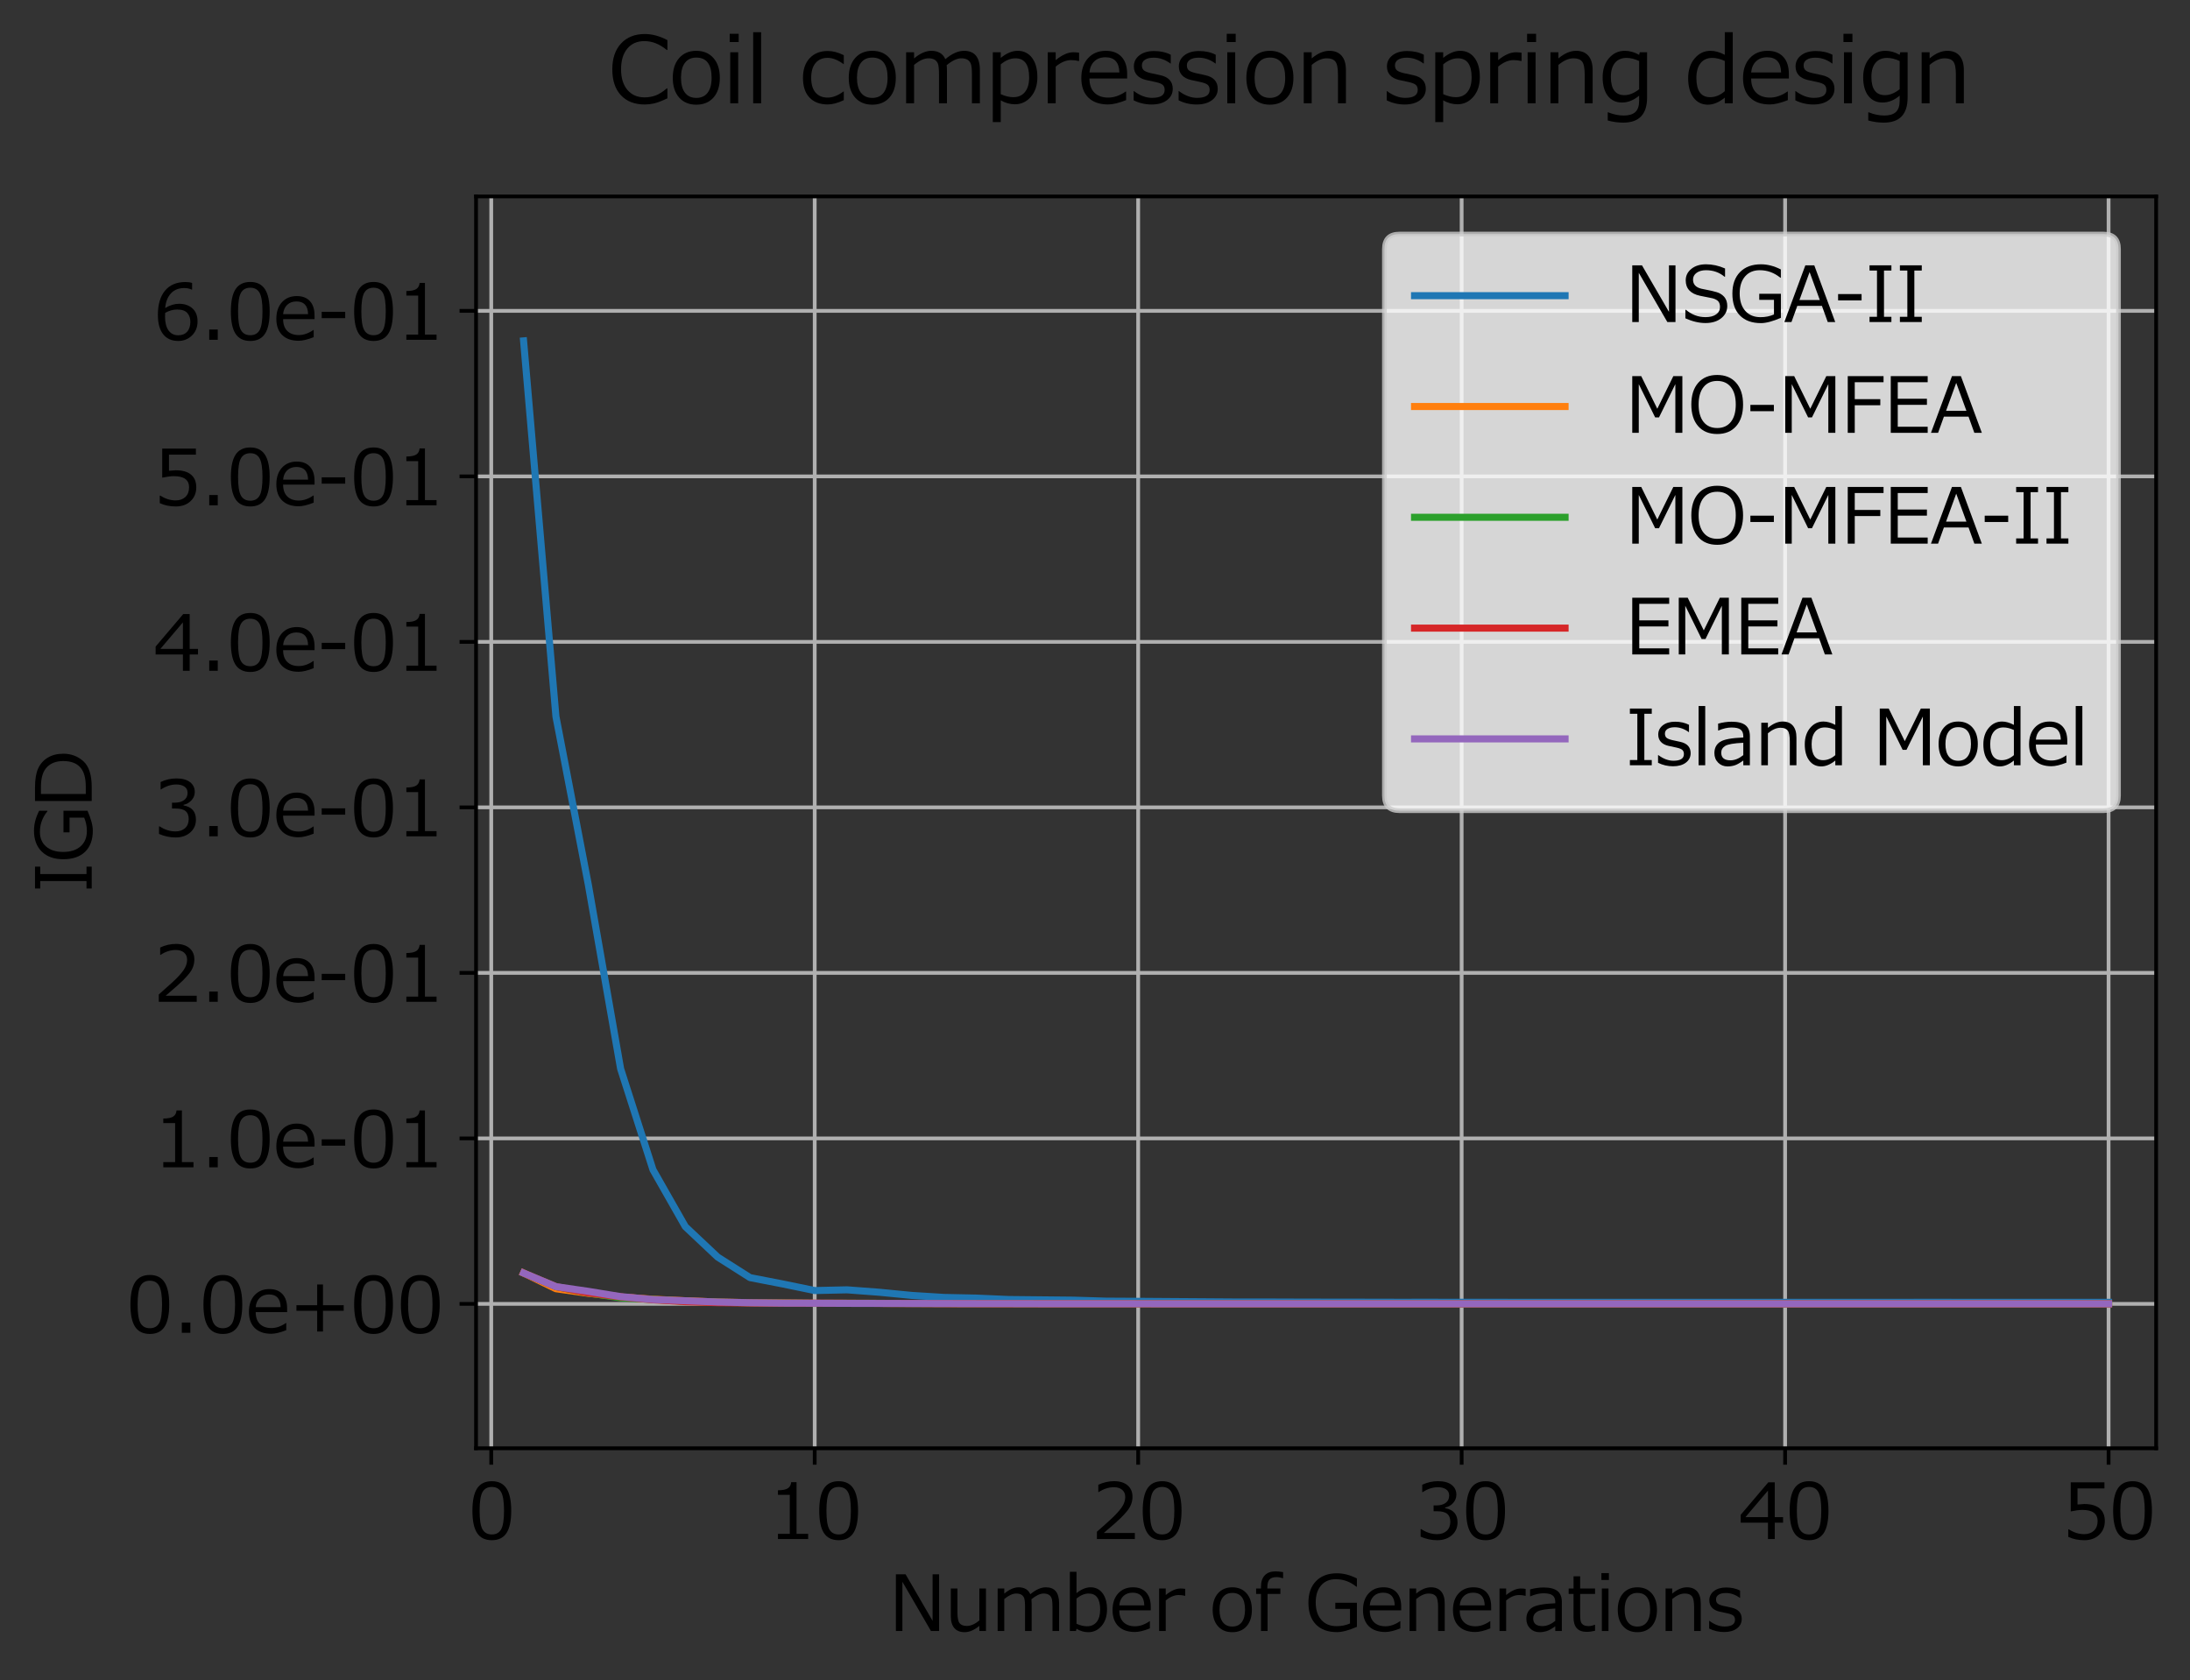 <?xml version="1.0" encoding="utf-8" standalone="no"?>
<!DOCTYPE svg PUBLIC "-//W3C//DTD SVG 1.1//EN"
  "http://www.w3.org/Graphics/SVG/1.1/DTD/svg11.dtd">
<svg height="357.182pt" version="1.1" viewBox="0 0 465.505 357.182" width="465.505pt" xmlns="http://www.w3.org/2000/svg" xmlns:xlink="http://www.w3.org/1999/xlink">
 <rect x="0" y="0" width="465.505" height="357.182" fill="#333333" stroke="none"/>
 <defs>
  <style type="text/css">*{stroke-linecap:butt;stroke-linejoin:round;}</style>
 </defs>
 <g id="figure_1">
  <g id="patch_1">
   <path d="M 0 357.182 
L 465.505 357.182 
L 465.505 0 
L 0 0 
z
" style="fill:none;"/>
  </g>
  <g id="axes_1">
   <g id="patch_2">
    <path d="M 101.185 307.872 
L 458.305 307.872 
L 458.305 41.76 
L 101.185 41.76 
z
" style="fill:none;"/>
   </g>
   <g id="matplotlib.axis_1">
    <g id="xtick_1">
     <g id="line2d_1">
      <path clip-path="url(#pf4484842a2)" d="M 104.417 307.872 
L 104.417 41.76 
" style="fill:none;stroke:#b0b0b0;stroke-linecap:square;stroke-width:0.8;"/>
     </g>
     <g id="line2d_2">
      <defs>
       <path d="M 0 0 
L 0 3.5 
" id="m477947fce7" style="stroke:#000000;stroke-width:0.8;"/>
      </defs>
      <g>
       <use style="stroke:#000000;stroke-width:0.8;" x="104.417" xlink:href="#m477947fce7" y="307.872"/>
      </g>
     </g>
     <g id="text_1">
      <!-- 0 -->
      <g transform="translate(99.448 327.17)scale(0.16 -0.16)">
       <defs>
        <path d="M 1991 -97 
Q 1159 -97 768 497 
Q 378 1091 378 2350 
Q 378 3609 770 4206 
Q 1163 4803 1991 4803 
Q 2813 4803 3206 4204 
Q 3600 3606 3600 2356 
Q 3600 1094 3209 498 
Q 2819 -97 1991 -97 
z
M 1991 4325 
Q 1456 4325 1215 3901 
Q 975 3478 975 2350 
Q 975 1231 1215 806 
Q 1456 381 1991 381 
Q 2525 381 2764 806 
Q 3003 1231 3003 2356 
Q 3003 3459 2765 3892 
Q 2528 4325 1991 4325 
z
" id="Meiryo-30" transform="scale(0.016)"/>
       </defs>
       <use xlink:href="#Meiryo-30"/>
      </g>
     </g>
    </g>
    <g id="xtick_2">
     <g id="line2d_3">
      <path clip-path="url(#pf4484842a2)" d="M 173.173 307.872 
L 173.173 41.76 
" style="fill:none;stroke:#b0b0b0;stroke-linecap:square;stroke-width:0.8;"/>
     </g>
     <g id="line2d_4">
      <g>
       <use style="stroke:#000000;stroke-width:0.8;" x="173.173" xlink:href="#m477947fce7" y="307.872"/>
      </g>
     </g>
     <g id="text_2">
      <!-- 10 -->
      <g transform="translate(163.235 327.17)scale(0.16 -0.16)">
       <defs>
        <path d="M 3338 0 
L 831 0 
L 831 431 
L 1813 431 
L 1813 3669 
L 831 3669 
L 831 4050 
Q 1406 4053 1653 4214 
Q 1900 4375 1931 4725 
L 2375 4725 
L 2375 431 
L 3338 431 
L 3338 0 
z
" id="Meiryo-31" transform="scale(0.016)"/>
       </defs>
       <use xlink:href="#Meiryo-31"/>
       <use x="62.109" xlink:href="#Meiryo-30"/>
      </g>
     </g>
    </g>
    <g id="xtick_3">
     <g id="line2d_5">
      <path clip-path="url(#pf4484842a2)" d="M 241.929 307.872 
L 241.929 41.76 
" style="fill:none;stroke:#b0b0b0;stroke-linecap:square;stroke-width:0.8;"/>
     </g>
     <g id="line2d_6">
      <g>
       <use style="stroke:#000000;stroke-width:0.8;" x="241.929" xlink:href="#m477947fce7" y="307.872"/>
      </g>
     </g>
     <g id="text_3">
      <!-- 20 -->
      <g transform="translate(231.992 327.17)scale(0.16 -0.16)">
       <defs>
        <path d="M 3606 0 
L 456 0 
L 456 609 
Q 956 1041 1579 1612 
Q 2203 2184 2506 2618 
Q 2809 3053 2809 3488 
Q 2809 3872 2554 4087 
Q 2300 4303 1863 4303 
Q 1222 4303 603 3897 
L 572 3897 
L 572 4506 
Q 1203 4806 1878 4806 
Q 2591 4806 3000 4461 
Q 3409 4116 3409 3519 
Q 3409 3200 3304 2909 
Q 3200 2619 2978 2344 
Q 2756 2069 2447 1759 
Q 2138 1450 1025 503 
L 3606 503 
L 3606 0 
z
" id="Meiryo-32" transform="scale(0.016)"/>
       </defs>
       <use xlink:href="#Meiryo-32"/>
       <use x="62.109" xlink:href="#Meiryo-30"/>
      </g>
     </g>
    </g>
    <g id="xtick_4">
     <g id="line2d_7">
      <path clip-path="url(#pf4484842a2)" d="M 310.685 307.872 
L 310.685 41.76 
" style="fill:none;stroke:#b0b0b0;stroke-linecap:square;stroke-width:0.8;"/>
     </g>
     <g id="line2d_8">
      <g>
       <use style="stroke:#000000;stroke-width:0.8;" x="310.685" xlink:href="#m477947fce7" y="307.872"/>
      </g>
     </g>
     <g id="text_4">
      <!-- 30 -->
      <g transform="translate(300.748 327.17)scale(0.16 -0.16)">
       <defs>
        <path d="M 475 197 
L 475 825 
L 525 825 
Q 1159 406 1838 406 
Q 2338 406 2639 678 
Q 2941 950 2941 1434 
Q 2941 1884 2678 2096 
Q 2416 2309 1828 2309 
L 1553 2309 
L 1553 2791 
L 1766 2791 
Q 2272 2791 2559 3006 
Q 2847 3222 2847 3613 
Q 2847 3944 2595 4123 
Q 2344 4303 1903 4303 
Q 1269 4303 644 3894 
L 609 3894 
L 609 4509 
Q 1241 4806 1919 4806 
Q 2647 4806 3045 4501 
Q 3444 4197 3444 3678 
Q 3444 3297 3178 2997 
Q 2913 2697 2513 2616 
L 2513 2566 
Q 3541 2381 3541 1381 
Q 3541 734 3069 318 
Q 2597 -97 1853 -97 
Q 1144 -97 475 197 
z
" id="Meiryo-33" transform="scale(0.016)"/>
       </defs>
       <use xlink:href="#Meiryo-33"/>
       <use x="62.109" xlink:href="#Meiryo-30"/>
      </g>
     </g>
    </g>
    <g id="xtick_5">
     <g id="line2d_9">
      <path clip-path="url(#pf4484842a2)" d="M 379.442 307.872 
L 379.442 41.76 
" style="fill:none;stroke:#b0b0b0;stroke-linecap:square;stroke-width:0.8;"/>
     </g>
     <g id="line2d_10">
      <g>
       <use style="stroke:#000000;stroke-width:0.8;" x="379.442" xlink:href="#m477947fce7" y="307.872"/>
      </g>
     </g>
     <g id="text_5">
      <!-- 40 -->
      <g transform="translate(369.504 327.17)scale(0.16 -0.16)">
       <defs>
        <path d="M 3713 1356 
L 3022 1356 
L 3022 0 
L 2459 0 
L 2459 1356 
L 194 1356 
L 194 2013 
L 2484 4709 
L 3022 4709 
L 3022 1819 
L 3713 1819 
L 3713 1356 
z
M 2459 1819 
L 2459 4022 
L 588 1819 
L 2459 1819 
z
" id="Meiryo-34" transform="scale(0.016)"/>
       </defs>
       <use xlink:href="#Meiryo-34"/>
       <use x="62.109" xlink:href="#Meiryo-30"/>
      </g>
     </g>
    </g>
    <g id="xtick_6">
     <g id="line2d_11">
      <path clip-path="url(#pf4484842a2)" d="M 448.198 307.872 
L 448.198 41.76 
" style="fill:none;stroke:#b0b0b0;stroke-linecap:square;stroke-width:0.8;"/>
     </g>
     <g id="line2d_12">
      <g>
       <use style="stroke:#000000;stroke-width:0.8;" x="448.198" xlink:href="#m477947fce7" y="307.872"/>
      </g>
     </g>
     <g id="text_6">
      <!-- 50 -->
      <g transform="translate(438.26 327.17)scale(0.16 -0.16)">
       <defs>
        <path d="M 538 178 
L 538 803 
L 588 803 
Q 1197 406 1856 406 
Q 2363 406 2667 695 
Q 2972 984 2972 1494 
Q 2972 2419 1703 2419 
Q 1341 2419 741 2294 
L 741 4709 
L 3538 4709 
L 3538 4203 
L 1303 4203 
L 1303 2869 
Q 1716 2909 1859 2909 
Q 2700 2909 3134 2546 
Q 3569 2184 3569 1491 
Q 3569 791 3098 347 
Q 2628 -97 1869 -97 
Q 1131 -97 538 178 
z
" id="Meiryo-35" transform="scale(0.016)"/>
       </defs>
       <use xlink:href="#Meiryo-35"/>
       <use x="62.109" xlink:href="#Meiryo-30"/>
      </g>
     </g>
    </g>
    <g id="text_7">
     <!-- Number of Generations -->
     <g transform="translate(188.95 346.724)scale(0.16 -0.16)">
      <defs>
       <path d="M 4166 0 
L 3491 0 
L 1119 4088 
L 1119 0 
L 578 0 
L 578 4709 
L 1384 4709 
L 3625 847 
L 3625 4709 
L 4166 4709 
L 4166 0 
z
" id="Meiryo-4e" transform="scale(0.016)"/>
       <path d="M 3425 0 
L 2875 0 
L 2875 425 
Q 2234 -97 1647 -97 
Q 1094 -97 800 245 
Q 506 588 506 1225 
L 506 3531 
L 1056 3531 
L 1056 1547 
Q 1056 866 1239 644 
Q 1422 422 1834 422 
Q 2322 422 2875 875 
L 2875 3531 
L 3425 3531 
L 3425 0 
z
" id="Meiryo-75" transform="scale(0.016)"/>
       <path d="M 5084 0 
L 5084 1978 
Q 5084 2550 5004 2742 
Q 4925 2934 4761 3023 
Q 4597 3113 4347 3113 
Q 3919 3113 3338 2641 
Q 3356 2478 3356 2225 
L 3356 0 
L 2806 0 
L 2806 1978 
Q 2806 2566 2726 2752 
Q 2647 2938 2486 3025 
Q 2325 3113 2078 3113 
Q 1631 3113 1081 2656 
L 1081 0 
L 531 0 
L 531 3531 
L 1081 3531 
L 1081 3106 
Q 1709 3631 2269 3631 
Q 2991 3631 3244 3053 
Q 3925 3631 4538 3631 
Q 5634 3631 5634 2300 
L 5634 0 
L 5084 0 
z
" id="Meiryo-6d" transform="scale(0.016)"/>
       <path d="M 1084 188 
L 1038 0 
L 531 0 
L 531 4919 
L 1081 4919 
L 1081 3144 
Q 1684 3631 2253 3631 
Q 2875 3631 3245 3140 
Q 3616 2650 3616 1797 
Q 3616 953 3169 428 
Q 2722 -97 2063 -97 
Q 1547 -97 1084 188 
z
M 1081 2697 
L 1081 603 
Q 1550 394 1950 394 
Q 2469 394 2758 756 
Q 3047 1119 3047 1781 
Q 3047 3113 2094 3113 
Q 1588 3113 1081 2697 
z
" id="Meiryo-62" transform="scale(0.016)"/>
       <path d="M 834 2131 
L 2906 2131 
Q 2881 3184 1941 3184 
Q 1466 3184 1172 2903 
Q 878 2622 834 2131 
z
M 2125 -81 
Q 1244 -81 758 395 
Q 272 872 272 1744 
Q 272 2609 737 3120 
Q 1203 3631 1972 3631 
Q 2672 3631 3058 3212 
Q 3444 2794 3444 2019 
L 3444 1716 
L 834 1716 
Q 834 1078 1179 736 
Q 1525 394 2134 394 
Q 2741 394 3347 816 
L 3372 816 
L 3372 219 
Q 2619 -81 2125 -81 
z
" id="Meiryo-65" transform="scale(0.016)"/>
       <path d="M 531 0 
L 531 3531 
L 1081 3531 
L 1081 2988 
Q 1744 3531 2303 3531 
Q 2500 3531 2700 3500 
L 2700 2925 
L 2678 2925 
Q 2419 2988 2153 2988 
Q 1622 2988 1081 2538 
L 1081 0 
L 531 0 
z
" id="Meiryo-72" transform="scale(0.016)"/>
       <path id="Meiryo-20" transform="scale(0.016)"/>
       <path d="M 1900 -97 
Q 1147 -97 709 401 
Q 272 900 272 1763 
Q 272 2625 712 3128 
Q 1153 3631 1900 3631 
Q 2647 3631 3087 3131 
Q 3528 2631 3528 1763 
Q 3528 894 3089 398 
Q 2650 -97 1900 -97 
z
M 1900 3163 
Q 1391 3163 1116 2803 
Q 841 2444 841 1763 
Q 841 1091 1116 731 
Q 1391 372 1900 372 
Q 2409 372 2684 731 
Q 2959 1091 2959 1763 
Q 2959 3163 1900 3163 
z
" id="Meiryo-6f" transform="scale(0.016)"/>
       <path d="M 2409 4384 
L 2391 4384 
Q 2103 4478 1881 4478 
Q 1459 4478 1281 4281 
Q 1103 4084 1103 3634 
L 1103 3531 
L 2184 3531 
L 2184 3081 
L 1122 3081 
L 1122 0 
L 572 0 
L 572 3081 
L 169 3081 
L 169 3531 
L 572 3531 
L 572 3669 
Q 572 4291 884 4622 
Q 1197 4953 1778 4953 
Q 2063 4953 2409 4891 
L 2409 4384 
z
" id="Meiryo-66" transform="scale(0.016)"/>
       <path d="M 4319 350 
Q 3306 -91 2663 -91 
Q 1538 -91 914 546 
Q 291 1184 291 2359 
Q 291 3500 925 4147 
Q 1559 4794 2663 4794 
Q 3478 4794 4316 4366 
L 4316 3681 
L 4272 3681 
Q 3506 4303 2563 4303 
Q 1788 4303 1342 3784 
Q 897 3266 897 2378 
Q 897 1450 1361 926 
Q 1825 403 2634 403 
Q 3228 403 3744 628 
L 3744 1841 
L 2522 1841 
L 2522 2347 
L 4319 2347 
L 4319 350 
z
" id="Meiryo-47" transform="scale(0.016)"/>
       <path d="M 3450 0 
L 2900 0 
L 2900 1978 
Q 2900 2666 2719 2889 
Q 2538 3113 2122 3113 
Q 1631 3113 1081 2656 
L 1081 0 
L 531 0 
L 531 3531 
L 1081 3531 
L 1081 3106 
Q 1703 3631 2309 3631 
Q 2856 3631 3153 3289 
Q 3450 2947 3450 2300 
L 3450 0 
z
" id="Meiryo-6e" transform="scale(0.016)"/>
       <path d="M 2663 841 
L 2663 1866 
Q 1497 1813 1164 1608 
Q 831 1403 831 1044 
Q 831 409 1600 409 
Q 2122 409 2663 841 
z
M 2663 0 
L 2663 394 
Q 2222 75 1937 -11 
Q 1653 -97 1359 -97 
Q 888 -97 575 215 
Q 263 528 263 1009 
Q 263 1625 727 1936 
Q 1191 2247 2663 2306 
L 2663 2413 
Q 2663 2781 2444 2957 
Q 2225 3134 1675 3134 
Q 1191 3134 597 2884 
L 572 2884 
L 572 3456 
Q 1156 3616 1697 3616 
Q 2481 3616 2845 3323 
Q 3209 3031 3209 2416 
L 3209 0 
L 2663 0 
z
" id="Meiryo-61" transform="scale(0.016)"/>
       <path d="M 1647 -69 
Q 553 -69 553 1134 
L 553 3081 
L 150 3081 
L 150 3531 
L 556 3531 
L 556 4547 
L 1103 4547 
L 1103 3531 
L 2341 3531 
L 2341 3081 
L 1103 3081 
L 1103 1447 
Q 1103 891 1179 727 
Q 1256 563 1412 486 
Q 1569 409 1813 409 
Q 2044 409 2322 522 
L 2341 522 
L 2341 22 
Q 1969 -69 1647 -69 
z
" id="Meiryo-74" transform="scale(0.016)"/>
       <path d="M 1122 4238 
L 500 4238 
L 500 4809 
L 1122 4809 
L 1122 4238 
z
M 1088 0 
L 538 0 
L 538 3531 
L 1088 3531 
L 1088 0 
z
" id="Meiryo-69" transform="scale(0.016)"/>
       <path d="M 1528 -84 
Q 866 -84 284 206 
L 284 844 
L 306 844 
Q 938 375 1559 375 
Q 2431 375 2431 925 
Q 2431 1141 2315 1259 
Q 2200 1378 1834 1463 
Q 1528 1522 1131 1615 
Q 734 1709 517 1945 
Q 300 2181 300 2550 
Q 300 3019 681 3317 
Q 1063 3616 1700 3616 
Q 2356 3616 2853 3359 
L 2853 2753 
L 2831 2753 
Q 2284 3156 1672 3156 
Q 1294 3156 1075 3017 
Q 856 2878 856 2631 
Q 856 2413 973 2297 
Q 1091 2181 1441 2094 
L 2131 1944 
Q 2559 1850 2775 1614 
Q 2991 1378 2991 1003 
Q 2991 519 2594 217 
Q 2197 -84 1528 -84 
z
" id="Meiryo-73" transform="scale(0.016)"/>
      </defs>
      <use xlink:href="#Meiryo-4e"/>
      <use x="74.121" xlink:href="#Meiryo-75"/>
      <use x="135.938" xlink:href="#Meiryo-6d"/>
      <use x="231.885" xlink:href="#Meiryo-62"/>
      <use x="292.725" xlink:href="#Meiryo-65"/>
      <use x="350.439" xlink:href="#Meiryo-72"/>
      <use x="391.748" xlink:href="#Meiryo-20"/>
      <use x="425.732" xlink:href="#Meiryo-6f"/>
      <use x="485.107" xlink:href="#Meiryo-66"/>
      <use x="518.652" xlink:href="#Meiryo-20"/>
      <use x="552.637" xlink:href="#Meiryo-47"/>
      <use x="625.439" xlink:href="#Meiryo-65"/>
      <use x="683.154" xlink:href="#Meiryo-6e"/>
      <use x="744.971" xlink:href="#Meiryo-65"/>
      <use x="802.686" xlink:href="#Meiryo-72"/>
      <use x="842.619" xlink:href="#Meiryo-61"/>
      <use x="900.627" xlink:href="#Meiryo-74"/>
      <use x="938.518" xlink:href="#Meiryo-69"/>
      <use x="963.908" xlink:href="#Meiryo-6f"/>
      <use x="1023.283" xlink:href="#Meiryo-6e"/>
      <use x="1085.1" xlink:href="#Meiryo-73"/>
     </g>
    </g>
   </g>
   <g id="matplotlib.axis_2">
    <g id="ytick_1">
     <g id="line2d_13">
      <path clip-path="url(#pf4484842a2)" d="M 101.185 277.179 
L 458.305 277.179 
" style="fill:none;stroke:#b0b0b0;stroke-linecap:square;stroke-width:0.8;"/>
     </g>
     <g id="line2d_14">
      <defs>
       <path d="M 0 0 
L -3.5 0 
" id="m30604e5283" style="stroke:#000000;stroke-width:0.8;"/>
      </defs>
      <g>
       <use style="stroke:#000000;stroke-width:0.8;" x="101.185" xlink:href="#m30604e5283" y="277.179"/>
      </g>
     </g>
     <g id="text_8">
      <!-- 0.0e+00 -->
      <g transform="translate(26.755 283.328)scale(0.16 -0.16)">
       <defs>
        <path d="M 1472 0 
L 763 0 
L 763 853 
L 1472 853 
L 1472 0 
z
" id="Meiryo-2e" transform="scale(0.016)"/>
        <path d="M 4534 1828 
L 2813 1828 
L 2813 106 
L 2331 106 
L 2331 1828 
L 609 1828 
L 609 2291 
L 2331 2291 
L 2331 4013 
L 2813 4013 
L 2813 2291 
L 4534 2291 
L 4534 1828 
z
" id="Meiryo-2b" transform="scale(0.016)"/>
       </defs>
       <use xlink:href="#Meiryo-30"/>
       <use x="62.109" xlink:href="#Meiryo-2e"/>
       <use x="97.021" xlink:href="#Meiryo-30"/>
       <use x="159.131" xlink:href="#Meiryo-65"/>
       <use x="216.846" xlink:href="#Meiryo-2b"/>
       <use x="297.217" xlink:href="#Meiryo-30"/>
       <use x="359.326" xlink:href="#Meiryo-30"/>
      </g>
     </g>
    </g>
    <g id="ytick_2">
     <g id="line2d_15">
      <path clip-path="url(#pf4484842a2)" d="M 101.185 241.997 
L 458.305 241.997 
" style="fill:none;stroke:#b0b0b0;stroke-linecap:square;stroke-width:0.8;"/>
     </g>
     <g id="line2d_16">
      <g>
       <use style="stroke:#000000;stroke-width:0.8;" x="101.185" xlink:href="#m30604e5283" y="241.997"/>
      </g>
     </g>
     <g id="text_9">
      <!-- 1.0e-01 -->
      <g transform="translate(32.583 248.146)scale(0.16 -0.16)">
       <defs>
        <path d="M 2381 1797 
L 431 1797 
L 431 2322 
L 2381 2322 
L 2381 1797 
z
" id="Meiryo-2d" transform="scale(0.016)"/>
       </defs>
       <use xlink:href="#Meiryo-31"/>
       <use x="62.109" xlink:href="#Meiryo-2e"/>
       <use x="97.021" xlink:href="#Meiryo-30"/>
       <use x="159.131" xlink:href="#Meiryo-65"/>
       <use x="216.846" xlink:href="#Meiryo-2d"/>
       <use x="260.791" xlink:href="#Meiryo-30"/>
       <use x="322.9" xlink:href="#Meiryo-31"/>
      </g>
     </g>
    </g>
    <g id="ytick_3">
     <g id="line2d_17">
      <path clip-path="url(#pf4484842a2)" d="M 101.185 206.815 
L 458.305 206.815 
" style="fill:none;stroke:#b0b0b0;stroke-linecap:square;stroke-width:0.8;"/>
     </g>
     <g id="line2d_18">
      <g>
       <use style="stroke:#000000;stroke-width:0.8;" x="101.185" xlink:href="#m30604e5283" y="206.815"/>
      </g>
     </g>
     <g id="text_10">
      <!-- 2.0e-01 -->
      <g transform="translate(32.583 212.963)scale(0.16 -0.16)">
       <use xlink:href="#Meiryo-32"/>
       <use x="62.109" xlink:href="#Meiryo-2e"/>
       <use x="97.021" xlink:href="#Meiryo-30"/>
       <use x="159.131" xlink:href="#Meiryo-65"/>
       <use x="216.846" xlink:href="#Meiryo-2d"/>
       <use x="260.791" xlink:href="#Meiryo-30"/>
       <use x="322.9" xlink:href="#Meiryo-31"/>
      </g>
     </g>
    </g>
    <g id="ytick_4">
     <g id="line2d_19">
      <path clip-path="url(#pf4484842a2)" d="M 101.185 171.632 
L 458.305 171.632 
" style="fill:none;stroke:#b0b0b0;stroke-linecap:square;stroke-width:0.8;"/>
     </g>
     <g id="line2d_20">
      <g>
       <use style="stroke:#000000;stroke-width:0.8;" x="101.185" xlink:href="#m30604e5283" y="171.632"/>
      </g>
     </g>
     <g id="text_11">
      <!-- 3.0e-01 -->
      <g transform="translate(32.583 177.781)scale(0.16 -0.16)">
       <use xlink:href="#Meiryo-33"/>
       <use x="62.109" xlink:href="#Meiryo-2e"/>
       <use x="97.021" xlink:href="#Meiryo-30"/>
       <use x="159.131" xlink:href="#Meiryo-65"/>
       <use x="216.846" xlink:href="#Meiryo-2d"/>
       <use x="260.791" xlink:href="#Meiryo-30"/>
       <use x="322.9" xlink:href="#Meiryo-31"/>
      </g>
     </g>
    </g>
    <g id="ytick_5">
     <g id="line2d_21">
      <path clip-path="url(#pf4484842a2)" d="M 101.185 136.45 
L 458.305 136.45 
" style="fill:none;stroke:#b0b0b0;stroke-linecap:square;stroke-width:0.8;"/>
     </g>
     <g id="line2d_22">
      <g>
       <use style="stroke:#000000;stroke-width:0.8;" x="101.185" xlink:href="#m30604e5283" y="136.45"/>
      </g>
     </g>
     <g id="text_12">
      <!-- 4.0e-01 -->
      <g transform="translate(32.583 142.599)scale(0.16 -0.16)">
       <use xlink:href="#Meiryo-34"/>
       <use x="62.109" xlink:href="#Meiryo-2e"/>
       <use x="97.021" xlink:href="#Meiryo-30"/>
       <use x="159.131" xlink:href="#Meiryo-65"/>
       <use x="216.846" xlink:href="#Meiryo-2d"/>
       <use x="260.791" xlink:href="#Meiryo-30"/>
       <use x="322.9" xlink:href="#Meiryo-31"/>
      </g>
     </g>
    </g>
    <g id="ytick_6">
     <g id="line2d_23">
      <path clip-path="url(#pf4484842a2)" d="M 101.185 101.268 
L 458.305 101.268 
" style="fill:none;stroke:#b0b0b0;stroke-linecap:square;stroke-width:0.8;"/>
     </g>
     <g id="line2d_24">
      <g>
       <use style="stroke:#000000;stroke-width:0.8;" x="101.185" xlink:href="#m30604e5283" y="101.268"/>
      </g>
     </g>
     <g id="text_13">
      <!-- 5.0e-01 -->
      <g transform="translate(32.583 107.416)scale(0.16 -0.16)">
       <use xlink:href="#Meiryo-35"/>
       <use x="62.109" xlink:href="#Meiryo-2e"/>
       <use x="97.021" xlink:href="#Meiryo-30"/>
       <use x="159.131" xlink:href="#Meiryo-65"/>
       <use x="216.846" xlink:href="#Meiryo-2d"/>
       <use x="260.791" xlink:href="#Meiryo-30"/>
       <use x="322.9" xlink:href="#Meiryo-31"/>
      </g>
     </g>
    </g>
    <g id="ytick_7">
     <g id="line2d_25">
      <path clip-path="url(#pf4484842a2)" d="M 101.185 66.085 
L 458.305 66.085 
" style="fill:none;stroke:#b0b0b0;stroke-linecap:square;stroke-width:0.8;"/>
     </g>
     <g id="line2d_26">
      <g>
       <use style="stroke:#000000;stroke-width:0.8;" x="101.185" xlink:href="#m30604e5283" y="66.085"/>
      </g>
     </g>
     <g id="text_14">
      <!-- 6.0e-01 -->
      <g transform="translate(32.583 72.234)scale(0.16 -0.16)">
       <defs>
        <path d="M 3222 4722 
L 3222 4169 
L 3184 4169 
Q 2922 4297 2572 4297 
Q 1881 4297 1468 3858 
Q 1056 3419 988 2638 
Q 1578 2991 2138 2991 
Q 2822 2991 3248 2611 
Q 3675 2231 3675 1522 
Q 3675 816 3212 359 
Q 2750 -97 2063 -97 
Q 1266 -97 823 458 
Q 381 1013 381 2066 
Q 381 3363 973 4080 
Q 1566 4797 2666 4797 
Q 2997 4797 3222 4722 
z
M 988 2238 
Q 975 1981 975 1928 
Q 975 1184 1265 779 
Q 1556 375 2069 375 
Q 2541 375 2809 670 
Q 3078 966 3078 1497 
Q 3078 1938 2825 2225 
Q 2572 2513 1984 2513 
Q 1475 2513 988 2238 
z
" id="Meiryo-36" transform="scale(0.016)"/>
       </defs>
       <use xlink:href="#Meiryo-36"/>
       <use x="62.109" xlink:href="#Meiryo-2e"/>
       <use x="97.021" xlink:href="#Meiryo-30"/>
       <use x="159.131" xlink:href="#Meiryo-65"/>
       <use x="216.846" xlink:href="#Meiryo-2d"/>
       <use x="260.791" xlink:href="#Meiryo-30"/>
       <use x="322.9" xlink:href="#Meiryo-31"/>
      </g>
     </g>
    </g>
    <g id="text_15">
     <!-- IGD -->
     <g transform="translate(19.497 189.855)rotate(-90)scale(0.16 -0.16)">
      <defs>
       <path d="M 2197 0 
L 381 0 
L 381 434 
L 1000 434 
L 1000 4275 
L 381 4275 
L 381 4709 
L 2197 4709 
L 2197 4275 
L 1581 4275 
L 1581 434 
L 2197 434 
L 2197 0 
z
" id="Meiryo-49" transform="scale(0.016)"/>
       <path d="M 578 0 
L 578 4709 
L 1713 4709 
Q 2706 4709 3275 4450 
Q 3844 4191 4173 3658 
Q 4503 3125 4503 2350 
Q 4503 1388 3879 694 
Q 3256 0 1725 0 
L 578 0 
z
M 1159 4216 
L 1159 494 
L 1766 494 
Q 2881 494 3387 966 
Q 3894 1438 3894 2359 
Q 3894 3234 3381 3725 
Q 2869 4216 1766 4216 
L 1159 4216 
z
" id="Meiryo-44" transform="scale(0.016)"/>
      </defs>
      <use xlink:href="#Meiryo-49"/>
      <use x="40.332" xlink:href="#Meiryo-47"/>
      <use x="113.135" xlink:href="#Meiryo-44"/>
     </g>
    </g>
   </g>
   <g id="line2d_27">
    <path clip-path="url(#pf4484842a2)" d="M 111.292 72.465 
L 118.168 152.31 
L 125.043 188.01 
L 131.919 227.201 
L 138.795 248.663 
L 145.67 260.752 
L 152.546 267.229 
L 159.422 271.596 
L 166.297 272.928 
L 173.173 274.345 
L 180.048 274.192 
L 186.924 274.709 
L 193.8 275.381 
L 200.675 275.809 
L 207.551 275.952 
L 214.427 276.251 
L 221.302 276.32 
L 228.178 276.388 
L 235.053 276.598 
L 241.929 276.636 
L 248.805 276.683 
L 255.68 276.728 
L 262.556 276.774 
L 269.432 276.776 
L 276.307 276.799 
L 283.183 276.811 
L 290.058 276.819 
L 296.934 276.833 
L 303.81 276.83 
L 310.685 276.836 
L 317.561 276.843 
L 324.437 276.845 
L 331.312 276.85 
L 338.188 276.845 
L 345.063 276.845 
L 351.939 276.849 
L 358.815 276.848 
L 365.69 276.853 
L 372.566 276.848 
L 379.442 276.852 
L 386.317 276.849 
L 393.193 276.852 
L 400.068 276.852 
L 406.944 276.844 
L 413.82 276.844 
L 420.695 276.845 
L 427.571 276.847 
L 434.447 276.848 
L 441.322 276.854 
L 448.198 276.854 
" style="fill:none;stroke:#1f77b4;stroke-linecap:square;stroke-width:1.5;"/>
   </g>
   <g id="line2d_28">
    <path clip-path="url(#pf4484842a2)" d="M 111.292 270.628 
L 118.168 273.96 
L 125.043 274.937 
L 131.919 275.724 
L 138.795 276.193 
L 145.67 276.515 
L 152.546 276.793 
L 159.422 276.918 
L 166.297 276.975 
L 173.173 277.043 
L 180.048 277.05 
L 186.924 277.069 
L 193.8 277.073 
L 200.675 277.104 
L 207.551 277.116 
L 214.427 277.123 
L 221.302 277.132 
L 228.178 277.137 
L 235.053 277.14 
L 241.929 277.141 
L 248.805 277.149 
L 255.68 277.153 
L 262.556 277.154 
L 269.432 277.155 
L 276.307 277.158 
L 283.183 277.16 
L 290.058 277.161 
L 296.934 277.162 
L 303.81 277.163 
L 310.685 277.164 
L 317.561 277.165 
L 324.437 277.165 
L 331.312 277.165 
L 338.188 277.165 
L 345.063 277.165 
L 351.939 277.165 
L 358.815 277.166 
L 365.69 277.166 
L 372.566 277.166 
L 379.442 277.166 
L 386.317 277.166 
L 393.193 277.166 
L 400.068 277.166 
L 406.944 277.166 
L 413.82 277.166 
L 420.695 277.166 
L 427.571 277.166 
L 434.447 277.166 
L 441.322 277.166 
L 448.198 277.166 
" style="fill:none;stroke:#ff7f0e;stroke-linecap:square;stroke-width:1.5;"/>
   </g>
   <g id="line2d_29">
    <path clip-path="url(#pf4484842a2)" d="M 111.292 270.628 
L 118.168 273.516 
L 125.043 274.851 
L 131.919 275.897 
L 138.795 276.244 
L 145.67 276.635 
L 152.546 276.834 
L 159.422 276.932 
L 166.297 276.99 
L 173.173 277.07 
L 180.048 277.061 
L 186.924 277.062 
L 193.8 277.095 
L 200.675 277.105 
L 207.551 277.117 
L 214.427 277.13 
L 221.302 277.143 
L 228.178 277.148 
L 235.053 277.151 
L 241.929 277.154 
L 248.805 277.159 
L 255.68 277.16 
L 262.556 277.161 
L 269.432 277.163 
L 276.307 277.164 
L 283.183 277.164 
L 290.058 277.165 
L 296.934 277.165 
L 303.81 277.165 
L 310.685 277.165 
L 317.561 277.165 
L 324.437 277.165 
L 331.312 277.166 
L 338.188 277.166 
L 345.063 277.166 
L 351.939 277.166 
L 358.815 277.166 
L 365.69 277.166 
L 372.566 277.166 
L 379.442 277.166 
L 386.317 277.166 
L 393.193 277.166 
L 400.068 277.166 
L 406.944 277.166 
L 413.82 277.166 
L 420.695 277.166 
L 427.571 277.166 
L 434.447 277.166 
L 441.322 277.166 
L 448.198 277.166 
" style="fill:none;stroke:#2ca02c;stroke-linecap:square;stroke-width:1.5;"/>
   </g>
   <g id="line2d_30">
    <path clip-path="url(#pf4484842a2)" d="M 111.292 270.628 
L 118.168 273.514 
L 125.043 274.84 
L 131.919 275.684 
L 138.795 276.313 
L 145.67 276.711 
L 152.546 276.92 
L 159.422 276.979 
L 166.297 277.023 
L 173.173 277.042 
L 180.048 277.057 
L 186.924 277.072 
L 193.8 277.101 
L 200.675 277.119 
L 207.551 277.132 
L 214.427 277.136 
L 221.302 277.146 
L 228.178 277.148 
L 235.053 277.152 
L 241.929 277.155 
L 248.805 277.157 
L 255.68 277.158 
L 262.556 277.161 
L 269.432 277.162 
L 276.307 277.163 
L 283.183 277.164 
L 290.058 277.164 
L 296.934 277.165 
L 303.81 277.165 
L 310.685 277.165 
L 317.561 277.166 
L 324.437 277.166 
L 331.312 277.166 
L 338.188 277.166 
L 345.063 277.166 
L 351.939 277.166 
L 358.815 277.166 
L 365.69 277.166 
L 372.566 277.166 
L 379.442 277.166 
L 386.317 277.166 
L 393.193 277.166 
L 400.068 277.166 
L 406.944 277.167 
L 413.82 277.166 
L 420.695 277.167 
L 427.571 277.166 
L 434.447 277.166 
L 441.322 277.167 
L 448.198 277.166 
" style="fill:none;stroke:#d62728;stroke-linecap:square;stroke-width:1.5;"/>
   </g>
   <g id="line2d_31">
    <path clip-path="url(#pf4484842a2)" d="M 111.292 270.628 
L 118.168 273.514 
L 125.043 274.512 
L 131.919 275.635 
L 138.795 276.262 
L 145.67 276.521 
L 152.546 276.785 
L 159.422 276.936 
L 166.297 277.019 
L 173.173 277.037 
L 180.048 277.068 
L 186.924 277.082 
L 193.8 277.098 
L 200.675 277.112 
L 207.551 277.13 
L 214.427 277.13 
L 221.302 277.146 
L 228.178 277.148 
L 235.053 277.148 
L 241.929 277.155 
L 248.805 277.159 
L 255.68 277.159 
L 262.556 277.161 
L 269.432 277.162 
L 276.307 277.162 
L 283.183 277.164 
L 290.058 277.165 
L 296.934 277.165 
L 303.81 277.165 
L 310.685 277.165 
L 317.561 277.165 
L 324.437 277.166 
L 331.312 277.166 
L 338.188 277.166 
L 345.063 277.166 
L 351.939 277.166 
L 358.815 277.166 
L 365.69 277.166 
L 372.566 277.166 
L 379.442 277.166 
L 386.317 277.166 
L 393.193 277.166 
L 400.068 277.166 
L 406.944 277.166 
L 413.82 277.166 
L 420.695 277.166 
L 427.571 277.166 
L 434.447 277.166 
L 441.322 277.166 
L 448.198 277.166 
" style="fill:none;stroke:#9467bd;stroke-linecap:square;stroke-width:1.5;"/>
   </g>
   <g id="patch_3">
    <path d="M 101.185 307.872 
L 101.185 41.76 
" style="fill:none;stroke:#000000;stroke-linecap:square;stroke-linejoin:miter;stroke-width:0.8;"/>
   </g>
   <g id="patch_4">
    <path d="M 458.305 307.872 
L 458.305 41.76 
" style="fill:none;stroke:#000000;stroke-linecap:square;stroke-linejoin:miter;stroke-width:0.8;"/>
   </g>
   <g id="patch_5">
    <path d="M 101.185 307.872 
L 458.305 307.872 
" style="fill:none;stroke:#000000;stroke-linecap:square;stroke-linejoin:miter;stroke-width:0.8;"/>
   </g>
   <g id="patch_6">
    <path d="M 101.185 41.76 
L 458.305 41.76 
" style="fill:none;stroke:#000000;stroke-linecap:square;stroke-linejoin:miter;stroke-width:0.8;"/>
   </g>
   <g id="legend_1">
    <g id="patch_7">
     <path d="M 297.473 172.335 
L 447.105 172.335 
Q 450.305 172.335 450.305 169.135 
L 450.305 52.96 
Q 450.305 49.76 447.105 49.76 
L 297.473 49.76 
Q 294.272 49.76 294.272 52.96 
L 294.272 169.135 
Q 294.272 172.335 297.473 172.335 
z
" style="fill:#ffffff;opacity:0.8;stroke:#cccccc;stroke-linejoin:miter;"/>
    </g>
    <g id="line2d_32">
     <path d="M 300.673 62.858 
L 332.673 62.858 
" style="fill:none;stroke:#1f77b4;stroke-linecap:square;stroke-width:1.5;"/>
    </g>
    <g id="line2d_33"/>
    <g id="text_16">
     <!-- NSGA-II -->
     <g transform="translate(345.473 68.457)scale(0.16 -0.16)">
      <defs>
       <path d="M 2022 -84 
Q 1228 -84 356 309 
L 356 1019 
L 397 1019 
Q 1116 406 2028 406 
Q 2591 406 2911 636 
Q 3231 866 3231 1247 
Q 3231 1541 3095 1708 
Q 2959 1875 2622 1969 
L 1572 2181 
Q 988 2303 686 2623 
Q 384 2944 384 3456 
Q 384 4038 853 4416 
Q 1322 4794 2075 4794 
Q 2863 4794 3650 4447 
L 3650 3763 
L 3606 3763 
Q 2956 4303 2075 4303 
Q 1588 4303 1289 4087 
Q 991 3872 991 3522 
Q 991 2938 1672 2769 
Q 2066 2697 2548 2589 
Q 3031 2481 3239 2364 
Q 3447 2247 3576 2097 
Q 3706 1947 3770 1756 
Q 3834 1566 3834 1334 
Q 3834 722 3337 319 
Q 2841 -84 2022 -84 
z
" id="Meiryo-53" transform="scale(0.016)"/>
       <path d="M 3000 1828 
L 2153 4150 
L 1309 1828 
L 3000 1828 
z
M 3659 0 
L 3175 1344 
L 1131 1344 
L 647 0 
L 56 0 
L 1800 4709 
L 2541 4709 
L 4281 0 
L 3659 0 
z
" id="Meiryo-41" transform="scale(0.016)"/>
      </defs>
      <use xlink:href="#Meiryo-4e"/>
      <use x="74.121" xlink:href="#Meiryo-53"/>
      <use x="137.598" xlink:href="#Meiryo-47"/>
      <use x="210.4" xlink:href="#Meiryo-41"/>
      <use x="275.799" xlink:href="#Meiryo-2d"/>
      <use x="318.369" xlink:href="#Meiryo-49"/>
      <use x="358.701" xlink:href="#Meiryo-49"/>
     </g>
    </g>
    <g id="line2d_34">
     <path d="M 300.673 86.412 
L 332.673 86.412 
" style="fill:none;stroke:#ff7f0e;stroke-linecap:square;stroke-width:1.5;"/>
    </g>
    <g id="line2d_35"/>
    <g id="text_17">
     <!-- MO-MFEA -->
     <g transform="translate(345.473 92.013)scale(0.16 -0.16)">
      <defs>
       <path d="M 4738 0 
L 4156 0 
L 4156 4044 
L 2797 1281 
L 2478 1281 
L 1119 4044 
L 1119 0 
L 578 0 
L 578 4709 
L 1322 4709 
L 2656 2000 
L 3988 4709 
L 4738 4709 
L 4738 0 
z
" id="Meiryo-4d" transform="scale(0.016)"/>
       <path d="M 2438 -97 
Q 1434 -97 862 551 
Q 291 1200 291 2353 
Q 291 3503 864 4154 
Q 1438 4806 2438 4806 
Q 3441 4806 4014 4154 
Q 4588 3503 4588 2353 
Q 4588 1206 4014 554 
Q 3441 -97 2438 -97 
z
M 2441 4309 
Q 1709 4309 1303 3796 
Q 897 3284 897 2353 
Q 897 1422 1303 911 
Q 1709 400 2441 400 
Q 3169 400 3575 911 
Q 3981 1422 3981 2353 
Q 3981 3291 3575 3800 
Q 3169 4309 2441 4309 
z
" id="Meiryo-4f" transform="scale(0.016)"/>
       <path d="M 3550 4203 
L 1159 4203 
L 1159 2797 
L 3281 2797 
L 3281 2291 
L 1159 2291 
L 1159 0 
L 578 0 
L 578 4709 
L 3550 4709 
L 3550 4203 
z
" id="Meiryo-46" transform="scale(0.016)"/>
       <path d="M 3644 0 
L 578 0 
L 578 4709 
L 3644 4709 
L 3644 4203 
L 1159 4203 
L 1159 2831 
L 3581 2831 
L 3581 2325 
L 1159 2325 
L 1159 506 
L 3644 506 
L 3644 0 
z
" id="Meiryo-45" transform="scale(0.016)"/>
      </defs>
      <use xlink:href="#Meiryo-4d"/>
      <use x="83.057" xlink:href="#Meiryo-4f"/>
      <use x="159.277" xlink:href="#Meiryo-2d"/>
      <use x="203.223" xlink:href="#Meiryo-4d"/>
      <use x="286.279" xlink:href="#Meiryo-46"/>
      <use x="343.408" xlink:href="#Meiryo-45"/>
      <use x="405.176" xlink:href="#Meiryo-41"/>
     </g>
    </g>
    <g id="line2d_36">
     <path d="M 300.673 109.968 
L 332.673 109.968 
" style="fill:none;stroke:#2ca02c;stroke-linecap:square;stroke-width:1.5;"/>
    </g>
    <g id="line2d_37"/>
    <g id="text_18">
     <!-- MO-MFEA-II -->
     <g transform="translate(345.473 115.567)scale(0.16 -0.16)">
      <use xlink:href="#Meiryo-4d"/>
      <use x="83.057" xlink:href="#Meiryo-4f"/>
      <use x="159.277" xlink:href="#Meiryo-2d"/>
      <use x="203.223" xlink:href="#Meiryo-4d"/>
      <use x="286.279" xlink:href="#Meiryo-46"/>
      <use x="343.408" xlink:href="#Meiryo-45"/>
      <use x="405.176" xlink:href="#Meiryo-41"/>
      <use x="470.574" xlink:href="#Meiryo-2d"/>
      <use x="513.145" xlink:href="#Meiryo-49"/>
      <use x="553.477" xlink:href="#Meiryo-49"/>
     </g>
    </g>
    <g id="line2d_38">
     <path d="M 300.673 133.523 
L 332.673 133.523 
" style="fill:none;stroke:#d62728;stroke-linecap:square;stroke-width:1.5;"/>
    </g>
    <g id="line2d_39"/>
    <g id="text_19">
     <!-- EMEA -->
     <g transform="translate(345.473 139.123)scale(0.16 -0.16)">
      <use xlink:href="#Meiryo-45"/>
      <use x="61.768" xlink:href="#Meiryo-4d"/>
      <use x="144.824" xlink:href="#Meiryo-45"/>
      <use x="206.592" xlink:href="#Meiryo-41"/>
     </g>
    </g>
    <g id="line2d_40">
     <path d="M 300.673 157.077 
L 332.673 157.077 
" style="fill:none;stroke:#9467bd;stroke-linecap:square;stroke-width:1.5;"/>
    </g>
    <g id="line2d_41"/>
    <g id="text_20">
     <!-- Island Model -->
     <g transform="translate(345.473 162.678)scale(0.16 -0.16)">
      <defs>
       <path d="M 1088 0 
L 538 0 
L 538 4919 
L 1088 4919 
L 1088 0 
z
" id="Meiryo-6c" transform="scale(0.016)"/>
       <path d="M 2813 838 
L 2813 2928 
Q 2350 3141 1947 3141 
Q 1428 3141 1137 2777 
Q 847 2413 847 1753 
Q 847 422 1800 422 
Q 2334 422 2813 838 
z
M 2813 0 
L 2813 391 
Q 2209 -97 1644 -97 
Q 1019 -97 648 393 
Q 278 884 278 1734 
Q 278 2575 725 3103 
Q 1172 3631 1828 3631 
Q 2288 3631 2813 3353 
L 2813 4919 
L 3363 4919 
L 3363 0 
L 2813 0 
z
" id="Meiryo-64" transform="scale(0.016)"/>
      </defs>
      <use xlink:href="#Meiryo-49"/>
      <use x="38.957" xlink:href="#Meiryo-73"/>
      <use x="88.762" xlink:href="#Meiryo-6c"/>
      <use x="114.152" xlink:href="#Meiryo-61"/>
      <use x="172.16" xlink:href="#Meiryo-6e"/>
      <use x="233.977" xlink:href="#Meiryo-64"/>
      <use x="294.816" xlink:href="#Meiryo-20"/>
      <use x="328.801" xlink:href="#Meiryo-4d"/>
      <use x="411.857" xlink:href="#Meiryo-6f"/>
      <use x="471.232" xlink:href="#Meiryo-64"/>
      <use x="532.072" xlink:href="#Meiryo-65"/>
      <use x="589.787" xlink:href="#Meiryo-6c"/>
     </g>
    </g>
   </g>
  </g>
  <g id="text_21">
   <!-- Coil compression spring design -->
   <g transform="translate(129.259 21.957)scale(0.192 -0.192)">
    <defs>
     <path d="M 2544 -84 
Q 1488 -84 889 553 
Q 291 1191 291 2350 
Q 291 3488 898 4141 
Q 1506 4794 2547 4794 
Q 3294 4794 4103 4372 
L 4103 3688 
L 4059 3688 
Q 3325 4303 2509 4303 
Q 1766 4303 1331 3786 
Q 897 3269 897 2350 
Q 897 1438 1339 923 
Q 1781 409 2516 409 
Q 2913 409 3272 536 
Q 3631 663 4059 1031 
L 4103 1031 
L 4103 344 
Q 3503 59 3170 -12 
Q 2838 -84 2544 -84 
z
" id="Meiryo-43" transform="scale(0.016)"/>
     <path d="M 3097 216 
Q 2463 -81 1991 -81 
Q 1175 -81 723 397 
Q 272 875 272 1759 
Q 272 2625 737 3122 
Q 1203 3619 1994 3619 
Q 2516 3619 3097 3328 
L 3097 2716 
L 3072 2716 
Q 2488 3144 1981 3144 
Q 1441 3144 1141 2784 
Q 841 2425 841 1759 
Q 841 1094 1139 744 
Q 1438 394 1981 394 
Q 2503 394 3072 816 
L 3097 816 
L 3097 216 
z
" id="Meiryo-63" transform="scale(0.016)"/>
     <path d="M 1081 203 
L 1081 -1303 
L 531 -1303 
L 531 3531 
L 1081 3531 
L 1081 3141 
Q 1684 3631 2253 3631 
Q 2878 3631 3247 3145 
Q 3616 2659 3616 1809 
Q 3616 975 3169 453 
Q 2722 -69 2063 -69 
Q 1559 -69 1081 203 
z
M 1081 2694 
L 1081 631 
Q 1550 422 1950 422 
Q 2466 422 2756 780 
Q 3047 1138 3047 1791 
Q 3047 3113 2094 3113 
Q 1588 3113 1081 2694 
z
" id="Meiryo-70" transform="scale(0.016)"/>
     <path d="M 3353 400 
Q 3353 -1338 1706 -1338 
Q 1166 -1338 631 -1191 
L 631 -622 
L 656 -622 
Q 1203 -847 1738 -847 
Q 2278 -847 2540 -605 
Q 2803 -363 2803 178 
L 2803 528 
Q 2238 53 1619 53 
Q 991 53 634 515 
Q 278 978 278 1797 
Q 278 2616 717 3123 
Q 1156 3631 1806 3631 
Q 2319 3631 2803 3353 
L 2844 3531 
L 3353 3531 
L 3353 400 
z
M 2803 972 
L 2803 2925 
Q 2338 3141 1934 3141 
Q 1419 3141 1133 2800 
Q 847 2459 847 1825 
Q 847 563 1784 563 
Q 2281 563 2803 972 
z
" id="Meiryo-67" transform="scale(0.016)"/>
    </defs>
    <use xlink:href="#Meiryo-43"/>
    <use x="67.236" xlink:href="#Meiryo-6f"/>
    <use x="126.611" xlink:href="#Meiryo-69"/>
    <use x="152.002" xlink:href="#Meiryo-6c"/>
    <use x="177.393" xlink:href="#Meiryo-20"/>
    <use x="211.377" xlink:href="#Meiryo-63"/>
    <use x="262.061" xlink:href="#Meiryo-6f"/>
    <use x="321.436" xlink:href="#Meiryo-6d"/>
    <use x="417.383" xlink:href="#Meiryo-70"/>
    <use x="478.223" xlink:href="#Meiryo-72"/>
    <use x="519.531" xlink:href="#Meiryo-65"/>
    <use x="577.246" xlink:href="#Meiryo-73"/>
    <use x="627.051" xlink:href="#Meiryo-73"/>
    <use x="676.855" xlink:href="#Meiryo-69"/>
    <use x="702.246" xlink:href="#Meiryo-6f"/>
    <use x="761.621" xlink:href="#Meiryo-6e"/>
    <use x="823.438" xlink:href="#Meiryo-20"/>
    <use x="857.422" xlink:href="#Meiryo-73"/>
    <use x="907.227" xlink:href="#Meiryo-70"/>
    <use x="968.066" xlink:href="#Meiryo-72"/>
    <use x="1009.375" xlink:href="#Meiryo-69"/>
    <use x="1034.766" xlink:href="#Meiryo-6e"/>
    <use x="1096.582" xlink:href="#Meiryo-67"/>
    <use x="1157.275" xlink:href="#Meiryo-20"/>
    <use x="1191.26" xlink:href="#Meiryo-64"/>
    <use x="1252.1" xlink:href="#Meiryo-65"/>
    <use x="1309.814" xlink:href="#Meiryo-73"/>
    <use x="1359.619" xlink:href="#Meiryo-69"/>
    <use x="1385.01" xlink:href="#Meiryo-67"/>
    <use x="1445.703" xlink:href="#Meiryo-6e"/>
   </g>
  </g>
 </g>
 <defs>
  <clipPath id="pf4484842a2">
   <rect height="266.112" width="357.12" x="101.185" y="41.76"/>
  </clipPath>
 </defs>
</svg>
